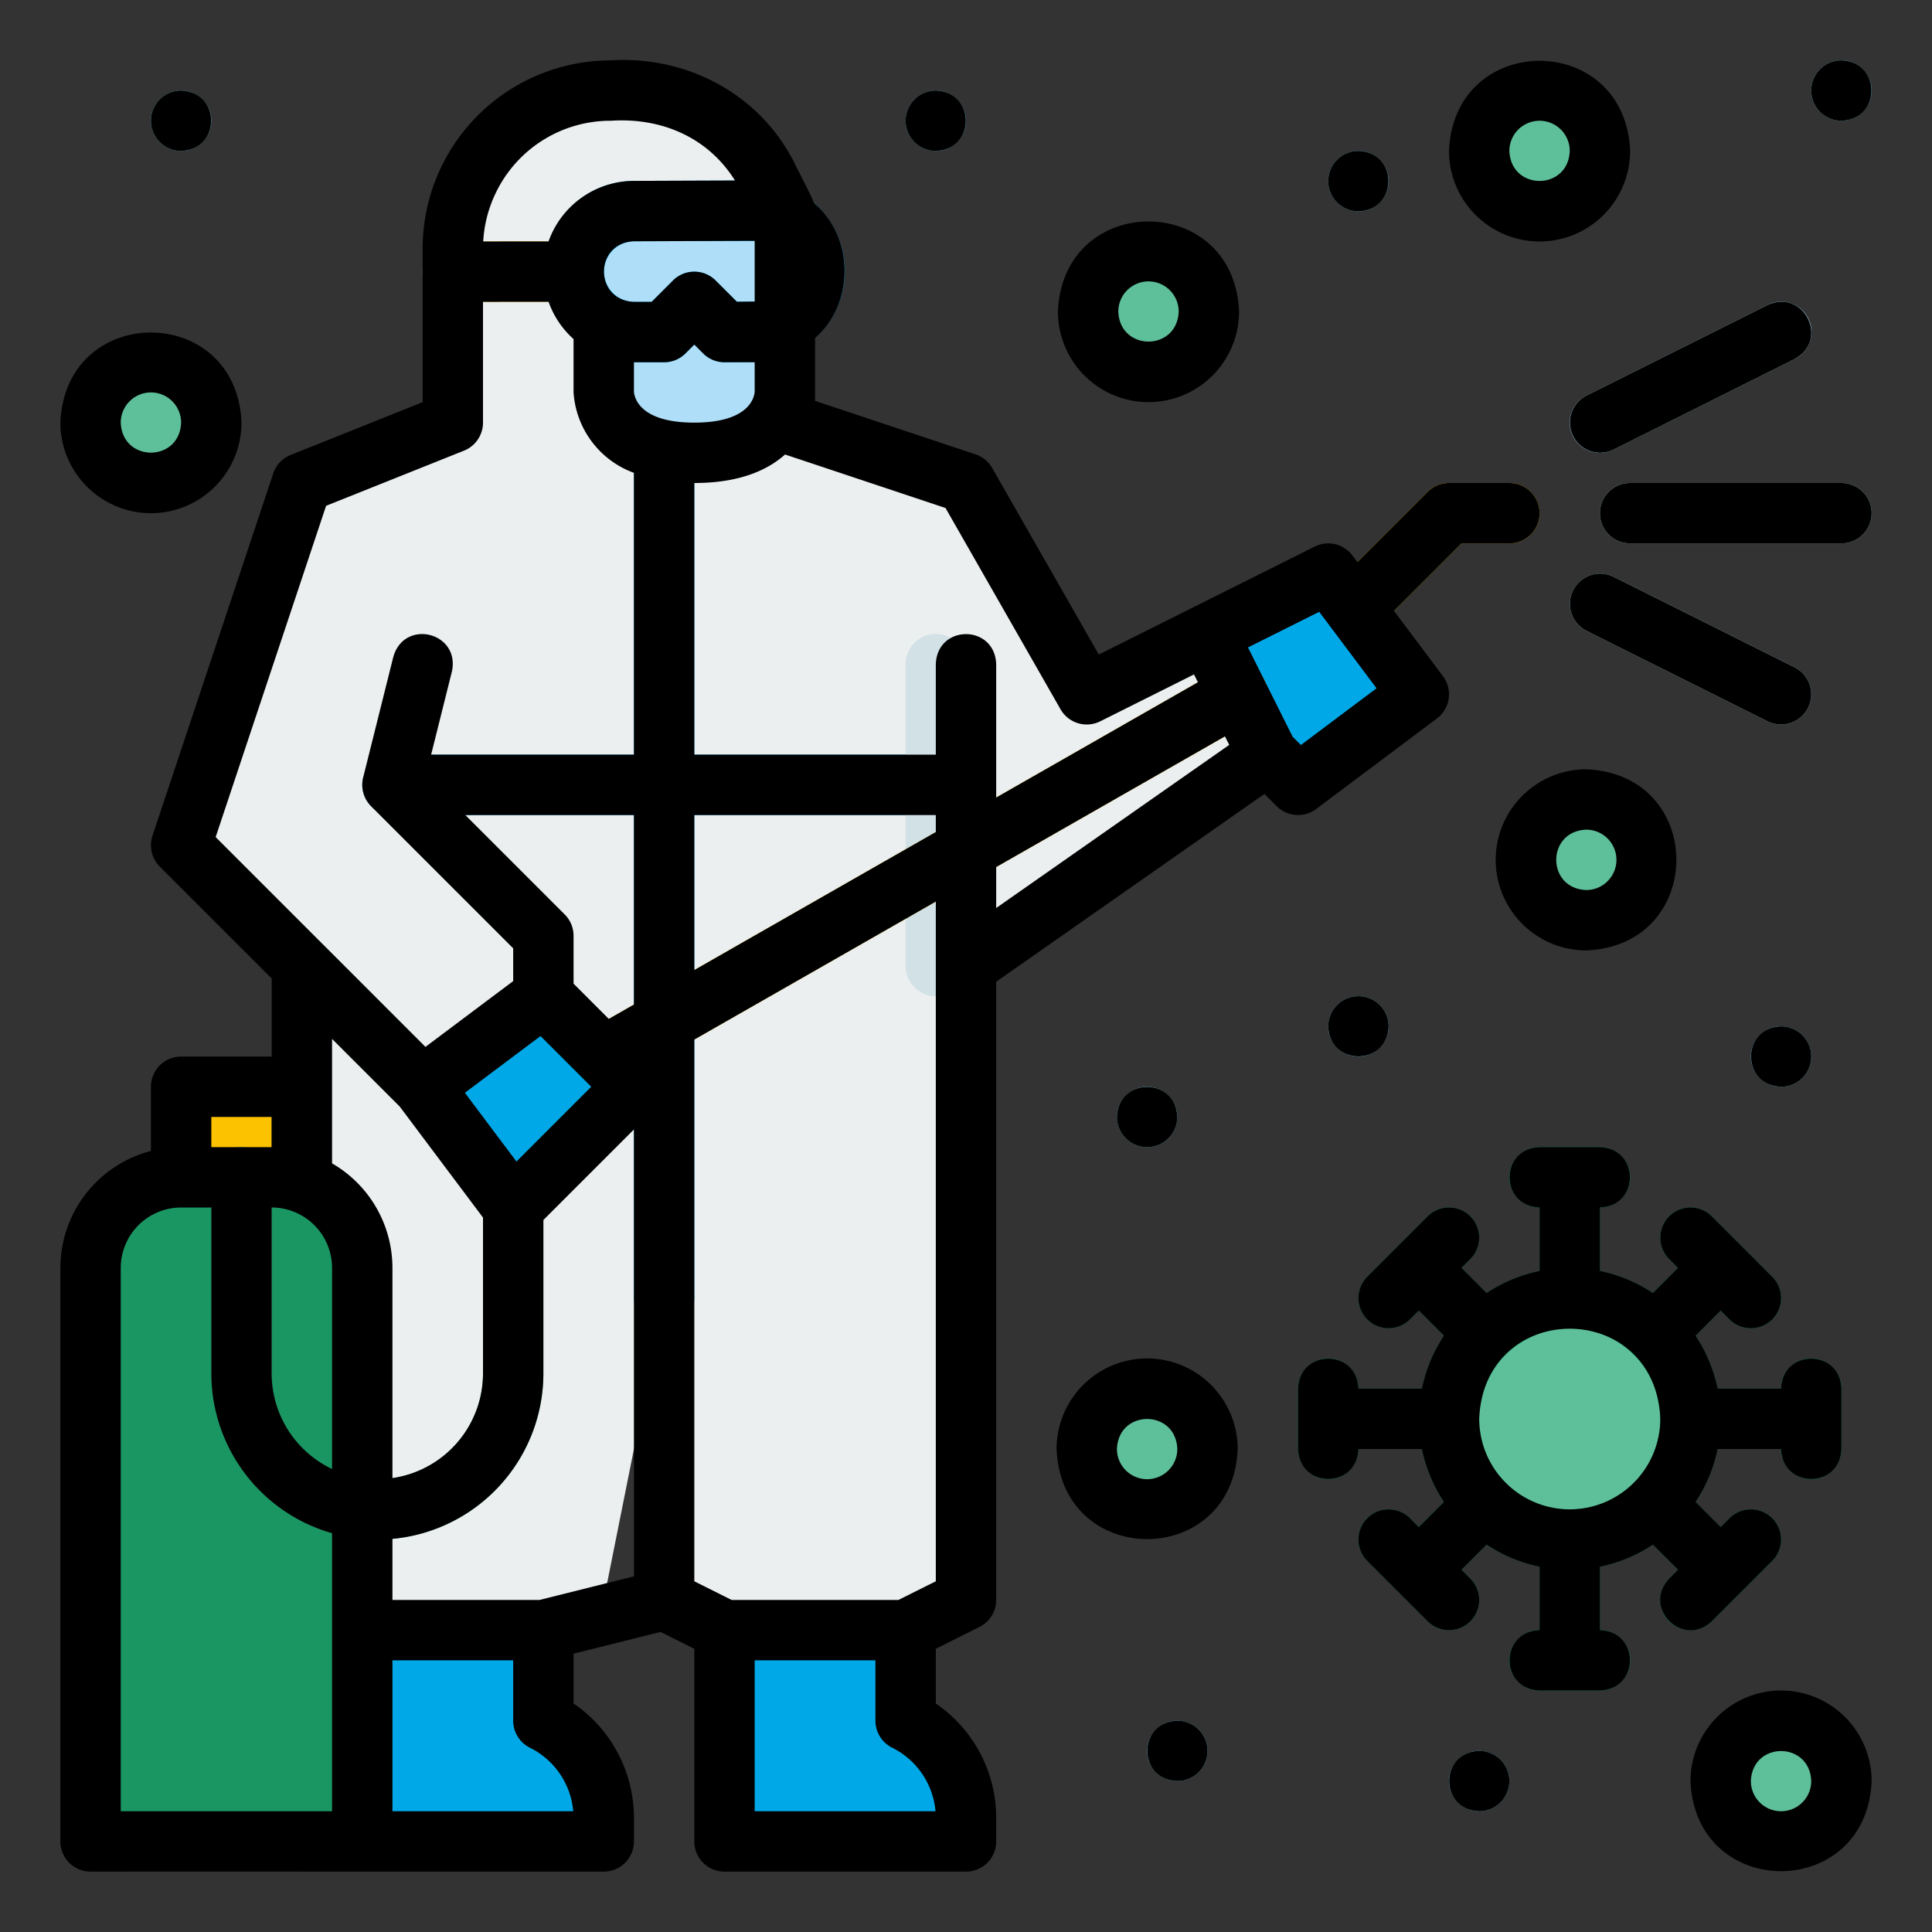 <?xml version="1.0" ?><svg width="55" height="55"  viewBox="0 0 512 512"  xmlns="http://www.w3.org/2000/svg"><rect x="0" y="0" width="512" height="512" fill="#333333" stroke="none"/><g><g><g><g><path d="M408,320v24a8,8,0,0,0,16,0V320a8,8,0,0,0,0-16H408a8,8,0,0,0,0,16Z" fill="#009d54"/><path d="M424,432V408a8,8,0,0,0-16,0v24a8,8,0,0,0,0,16h16a8,8,0,0,0,0-16Z" fill="#009d54"/><path d="M480,360a8,8,0,0,0-8,8H448a8,8,0,0,0,0,16h24a8,8,0,0,0,16,0V368A8,8,0,0,0,480,360Z" fill="#009d54"/><path d="M384,384a8,8,0,0,0,0-16H360a8,8,0,0,0-16,0v16a8,8,0,0,0,16,0Z" fill="#009d54"/><circle cx="416" cy="376" fill="#5ec09b" r="32"/><path d="M458.343,402.343,456,404.686l-11.716-11.715a8,8,0,1,0-11.314,11.313L444.686,416l-2.343,2.343a8,8,0,0,0,11.314,11.314l16-16a8,8,0,0,0-11.314-11.314Z" fill="#009d54"/><path d="M432.97,359.029a8,8,0,0,0,11.314,0L456,347.314l2.343,2.343a8,8,0,0,0,11.314-11.314l-16-16a8,8,0,0,0-11.314,11.314L444.686,336,432.97,347.716A8,8,0,0,0,432.97,359.029Z" fill="#009d54"/><path d="M368,352a7.974,7.974,0,0,0,5.657-2.343L376,347.314l11.716,11.715a8,8,0,0,0,11.314-11.313L387.314,336l2.343-2.343a8,8,0,0,0-11.314-11.314l-16,16A8,8,0,0,0,368,352Z" fill="#009d54"/><path d="M399.03,392.971a8,8,0,0,0-11.314,0L376,404.686l-2.343-2.343a8,8,0,0,0-11.314,11.314l16,16a8,8,0,0,0,11.314-11.314L387.314,416l11.716-11.716A8,8,0,0,0,399.03,392.971Z" fill="#009d54"/></g><path d="M416,416a40,40,0,1,1,40-40A40.045,40.045,0,0,1,416,416Zm0-64a24,24,0,1,0,24,24A24.028,24.028,0,0,0,416,352Z" fill="#1a9663"/></g><path d="M208,56l-4.422-8.845A41.889,41.889,0,0,0,166.111,24h-4.222a41.889,41.889,0,0,0-37.467,23.155h0A41.9,41.9,0,0,0,120,65.889V112L80,128,48,224l32,32V424l16,8v56h64V464l-16-8V432l16-8,16-80v80l16,8v56h64V464l-16-8V432l16-8V256l80-56,8,8,32-24-24-32-32,16-32,16-32-56-48-16Z" fill="#eceff0"/><circle cx="420.374" cy="227.87" fill="#5ec09b" r="16"/><circle cx="40" cy="112" fill="#5ec09b" r="16"/><circle cx="408" cy="40" fill="#5ec09b" r="16"/><circle cx="472" cy="472" fill="#5ec09b" r="16"/><circle cx="304" cy="384" fill="#5ec09b" r="16"/><circle cx="304.364" cy="82.57" fill="#5ec09b" r="16"/><circle cx="360" cy="272" fill="#7bd7ef" r="8"/><circle cx="488" cy="24" fill="#7bd7ef" r="8"/><circle cx="304" cy="296" fill="#7bd7ef" r="8"/><circle cx="48" cy="32" fill="#7bd7ef" r="8"/><circle cx="360" cy="48" fill="#7bd7ef" r="8"/><circle cx="248" cy="32" fill="#7bd7ef" r="8"/><circle cx="312" cy="464" fill="#7bd7ef" r="8"/><circle cx="392" cy="472" fill="#7bd7ef" r="8"/><circle cx="472" cy="280" fill="#7bd7ef" r="8"/><path d="M184,80l-8,8H160v16s0,16,24,16,24-16,24-16V88H192Z" fill="#aedef8"/><path d="M120,80a8,8,0,0,1-.008-16l32-.03H152a8,8,0,0,1,.008,16l-32,.03Z" fill="#fcc200"/><path d="M176,352a8,8,0,0,1-8-8V120a8,8,0,0,1,16,0V344A8,8,0,0,1,176,352Z" fill="#00a8e7"/><path d="M248,216H104a8,8,0,0,1,0-16H248a8,8,0,0,1,0,16Z" fill="#00a8e7"/><path d="M248,264a8,8,0,0,1-8-8V176a8,8,0,0,1,16,0v80A8,8,0,0,1,248,264Z" fill="#d1e1e5"/><polygon fill="#00a8e7" points="192 432 240 432 240 456 256 464 256 488 192 488 192 432"/><polyline fill="#00a8e7" points="96 432 144 432 144 456 160 464 160 488 96 488 96 432"/><polygon fill="#00a8e7" points="344 208 320 168 352 152 376 184 344 208"/><path d="M48,312H72a24,24,0,0,1,24,24V488a0,0,0,0,1,0,0H24a0,0,0,0,1,0,0V336a24,24,0,0,1,24-24Z" fill="#1a9663"/><rect fill="#fcc200" height="24" width="24" x="48" y="288"/><path d="M160.007,288a8,8,0,0,1-3.976-14.947l168-96a8,8,0,1,1,7.938,13.892l-168,96A7.968,7.968,0,0,1,160.007,288Z" fill="#fcc200"/><path d="M360,168a8,8,0,0,1-5.657-13.657l24-24A8,8,0,0,1,384,128h16a8,8,0,0,1,0,16H387.313l-21.656,21.657A7.976,7.976,0,0,1,360,168Z" fill="#fcc200"/><path d="M100,408a44.049,44.049,0,0,1-44-44V312a8,8,0,0,1,16,0v52a28,28,0,0,0,56,0V320a8,8,0,0,1,16,0v44A44.049,44.049,0,0,1,100,408Z" fill="#42a87e"/><path d="M488,144H432a8,8,0,0,1,0-16h56a8,8,0,0,1,0,16Z" fill="#aedef8"/><path d="M424.006,120a8,8,0,0,1-3.584-15.157l48-24a8,8,0,1,1,7.156,14.31l-48,24A7.976,7.976,0,0,1,424.006,120Z" fill="#aedef8"/><path d="M471.994,192a7.976,7.976,0,0,1-3.572-.847l-48-24a8,8,0,0,1,7.156-14.31l48,24A8,8,0,0,1,471.994,192Z" fill="#aedef8"/><g><path d="M199.782,55.818l-31.813.121A16.031,16.031,0,0,0,152,71.969h0A16.03,16.03,0,0,0,168.03,88H176l8-8,8,8,8.007-.082a16.03,16.03,0,0,0,15.867-16.029v-.041A16.03,16.03,0,0,0,199.782,55.818Z" fill="#aedef8"/><path d="M176,96h-7.97a24.031,24.031,0,0,1-.092-48.061l31.814-.121h.095a24.029,24.029,0,0,1,24.027,24.03,24.118,24.118,0,0,1-23.786,24.07L192.082,96H192a8,8,0,0,1-5.657-2.343L184,91.313l-2.343,2.344A8,8,0,0,1,176,96Zm23.812-32.182L168,63.939A8.031,8.031,0,0,0,168.03,80h4.657l5.656-5.657a8,8,0,0,1,11.314,0l5.623,5.623,4.645-.047a8.059,8.059,0,0,0,5.586-13.76,7.921,7.921,0,0,0-5.7-2.341Zm-.03-8h0Z" fill="#00a8e7"/></g><path d="M136,328c-.188,0-.377-.007-.567-.02a8,8,0,0,1-5.833-3.18l-23.659-31.545-31.6-31.6a8,8,0,0,1,11.313-11.314l32,32a8.078,8.078,0,0,1,.743.857l18.466,24.621L156.687,288l-18.344-18.343A8,8,0,0,1,136,264V251.313L98.343,213.657a8,8,0,0,1-2.1-7.6l8-32a8,8,0,1,1,15.522,3.88l-6.9,27.606,36.8,36.8A8,8,0,0,1,152,248v12.687l21.657,21.656a8,8,0,0,1,0,11.314l-32,32A8,8,0,0,1,136,328Z" fill="#d1e1e5"/><polygon fill="#00a8e7" points="112 288 144 264 168 288 136 320 112 288"/></g><path d="M348.8,214.4l32-24a8,8,0,0,0,1.6-11.2l-12.98-17.306L387.313,144H400a8,8,0,0,0,0-16H384a8,8,0,0,0-5.657,2.343l-18.62,18.621L358.4,147.2a8,8,0,0,0-9.978-2.355L291.191,173.46l-28.245-49.429a8,8,0,0,0-4.416-3.62L216,106.234V89.628c10.448-9.192,10.524-26.677-.331-35.857.068-.514-4.641-9.47-4.934-10.189C201.651,25.1,182.263,14.739,161.89,16A49.887,49.887,0,0,0,112,65.89v40.693L77.029,120.572a8,8,0,0,0-4.618,4.9l-32,96a8,8,0,0,0,1.932,8.187L72,259.313V280H48a8,8,0,0,0-8,8v17.013A32.056,32.056,0,0,0,16,336V488a8,8,0,0,0,8,8c33.874-.036,102.3.026,136,0a8,8,0,0,0,8-8v-6.111a36.709,36.709,0,0,0-16-30.443v-13.2l23.069-5.767L184,436.944V488a8,8,0,0,0,8,8h64a8,8,0,0,0,8-8v-6.111a36.709,36.709,0,0,0-16-30.443v-14.5l11.578-5.789A8,8,0,0,0,264,424V260.165L335.089,210.4l3.254,3.254A8,8,0,0,0,348.8,214.4Zm.806-52.259L364.8,182.4l-20.05,15.037-2.175-2.176-11.842-23.683ZM156.687,288l-19.821,19.821L123.2,289.6l20.049-15.037ZM72,320a16.019,16.019,0,0,1,16,16v53.293A28.034,28.034,0,0,1,72,364Zm16-11.695V275.314l17.941,17.941L128,322.666V364a28.04,28.04,0,0,1-24,27.71V336A32.012,32.012,0,0,0,88,308.305Zm73.336-38.282L152,260.687V248a8,8,0,0,0-2.343-5.657L123.314,216H168v50.215ZM184,216h64v4.5l-64,36.572Zm80,13.785,60.627-34.643,1.131,2.262L264,240.635Zm-13.429-95.162,30.483,53.346a8,8,0,0,0,10.524,3.186l24.844-12.422,1.038,2.076L264,211.357V176c-.391-10.6-15.609-10.6-16,0v24H184V128c11.882,0,19.352-3.352,24.049-7.551Zm-50.759-70.8h0c.063,0,.125.006.187.007V79.914c-.124.013-4.606.047-4.72.052l-5.623-5.623a8,8,0,0,0-11.314,0L172.687,80H168.03c-10.619-.4-10.643-15.616-.03-16.061ZM176,96a8,8,0,0,0,5.657-2.343L184,91.313l2.343,2.344A8,8,0,0,0,192,96h8v7.834c-.123,1.511-1.492,8.166-16,8.166s-15.877-6.655-16-8.166V96Zm24,7.865V104S200,103.953,200,103.865ZM168,104v-.135C168,103.953,168,104,168,104ZM131.575,50.738A33.71,33.71,0,0,1,161.89,32c13.406-.874,25.728,4.379,32.883,15.837l-26.835.1a24.092,24.092,0,0,0-22.563,16.037l-17.32.016A33.84,33.84,0,0,1,131.575,50.738ZM86.416,134.05l36.555-14.622A8,8,0,0,0,128,112V79.992l17.376-.016A24.1,24.1,0,0,0,152,89.853V104a24.386,24.386,0,0,0,16,21.311V200H114.246l5.515-22.06c2.216-10.346-12.592-14.074-15.522-3.88l-8,32a8.081,8.081,0,0,0,.806,5.884,8.613,8.613,0,0,0,1.3,1.717L136,251.313V260l-23.249,17.437-55.6-55.6ZM56,296H72v8H56ZM32,336a16.019,16.019,0,0,1,16-16h8v44a44.07,44.07,0,0,0,32,42.323V480H32Zm72,144V440h32v16a8,8,0,0,0,4.422,7.155A20.816,20.816,0,0,1,151.917,480Zm64-62.246L143.015,424H104V407.81A44.054,44.054,0,0,0,144,364V323.313l24-24ZM200,480V440h32v16a8,8,0,0,0,4.422,7.155A20.816,20.816,0,0,1,247.917,480Zm48-60.944L238.112,424H193.888L184,419.056V275.5l64-36.572Zm205.657,10.6,16-16a8,8,0,0,0-11.314-11.314L456,404.687l-6.644-6.645A39.756,39.756,0,0,0,455.2,384H472c.39,10.6,15.608,10.6,16,0V368c-.389-10.6-15.608-10.6-16,0H455.2a39.756,39.756,0,0,0-5.839-14.042L456,347.313l2.343,2.344a8,8,0,0,0,11.314-11.314l-16-16a8,8,0,0,0-11.314,11.314L444.687,336l-6.645,6.644A39.756,39.756,0,0,0,424,336.805V320c10.6-.39,10.6-15.608,0-16H408c-10.6.389-10.6,15.608,0,16v16.805a39.756,39.756,0,0,0-14.042,5.839L387.313,336l2.344-2.343a8,8,0,0,0-11.314-11.314l-16,16a8,8,0,0,0,11.314,11.314L376,347.313l6.644,6.645A39.756,39.756,0,0,0,376.805,368H360c-.39-10.6-15.608-10.6-16,0v16c.389,10.6,15.608,10.6,16,0h16.805a39.756,39.756,0,0,0,5.839,14.042L376,404.687l-2.343-2.344a8,8,0,0,0-11.314,11.314l16,16a8,8,0,0,0,11.314-11.314L387.313,416l6.645-6.644A39.756,39.756,0,0,0,408,415.2V432c-10.6.39-10.6,15.608,0,16h16c10.6-.389,10.6-15.608,0-16V415.2a39.756,39.756,0,0,0,14.042-5.839L444.687,416l-2.344,2.343C435.112,426.091,445.915,436.885,453.657,429.657ZM416,400a24.028,24.028,0,0,1-24-24c1.319-31.839,46.686-31.83,48,0A24.028,24.028,0,0,1,416,400ZM396.374,227.87a24.027,24.027,0,0,0,24,24c31.839-1.318,31.83-46.687,0-48A24.027,24.027,0,0,0,396.374,227.87Zm32,0a8.009,8.009,0,0,1-8,8c-10.6-.4-10.6-15.6,0-16A8.009,8.009,0,0,1,428.374,227.87ZM40,136a24.027,24.027,0,0,0,24-24c-1.318-31.839-46.687-31.83-48,0A24.027,24.027,0,0,0,40,136Zm0-32a8.009,8.009,0,0,1,8,8c-.4,10.6-15.6,10.6-16,0A8.009,8.009,0,0,1,40,104ZM408,64a24.027,24.027,0,0,0,24-24c-1.318-31.839-46.687-31.83-48,0A24.027,24.027,0,0,0,408,64Zm0-32a8.009,8.009,0,0,1,8,8c-.4,10.6-15.6,10.6-16,0A8.009,8.009,0,0,1,408,32Zm64,416a24.027,24.027,0,0,0-24,24c1.318,31.839,46.687,31.83,48,0A24.027,24.027,0,0,0,472,448Zm0,32a8.009,8.009,0,0,1-8-8c.4-10.6,15.6-10.6,16,0A8.009,8.009,0,0,1,472,480ZM304,360a24.027,24.027,0,0,0-24,24c1.318,31.839,46.687,31.83,48,0A24.027,24.027,0,0,0,304,360Zm0,32a8.009,8.009,0,0,1-8-8c.4-10.6,15.6-10.6,16,0A8.009,8.009,0,0,1,304,392Zm.364-285.43a24.027,24.027,0,0,0,24-24c-1.318-31.84-46.687-31.83-48,0A24.027,24.027,0,0,0,304.364,106.57Zm0-32a8.009,8.009,0,0,1,8,8c-.4,10.6-15.6,10.6-16,0A8.009,8.009,0,0,1,304.364,74.57ZM360,264a8,8,0,0,1,8,8c-.392,10.6-15.609,10.6-16,0A8,8,0,0,1,360,264ZM480,24a8,8,0,0,1,8-8c10.6.392,10.6,15.609,0,16A8,8,0,0,1,480,24ZM304,304a8,8,0,0,1-8-8c.392-10.6,15.609-10.6,16,0A8,8,0,0,1,304,304ZM40,32a8,8,0,0,1,8-8c10.6.392,10.6,15.609,0,16A8,8,0,0,1,40,32ZM352,48a8,8,0,0,1,8-8c10.6.392,10.6,15.609,0,16A8,8,0,0,1,352,48ZM240,32a8,8,0,0,1,8-8c10.6.392,10.6,15.609,0,16A8,8,0,0,1,240,32Zm80,432a8,8,0,0,1-8,8c-10.6-.392-10.6-15.609,0-16A8,8,0,0,1,320,464Zm80,8a8,8,0,0,1-8,8c-10.6-.392-10.6-15.609,0-16A8,8,0,0,1,400,472Zm80-192a8,8,0,0,1-8,8c-10.6-.392-10.6-15.609,0-16A8,8,0,0,1,480,280Zm16-144a8,8,0,0,1-8,8H432a8,8,0,0,1,0-16h56A8,8,0,0,1,496,136Zm-75.578-31.155,48-24c9.64-4.388,16.47,9.21,7.156,14.31l-48,24a8,8,0,0,1-7.156-14.31Zm58.733,82.733a8.006,8.006,0,0,1-10.733,3.577l-48-24a8,8,0,0,1,7.156-14.31l48,24A8,8,0,0,1,479.155,187.578Z"/></g></svg>
